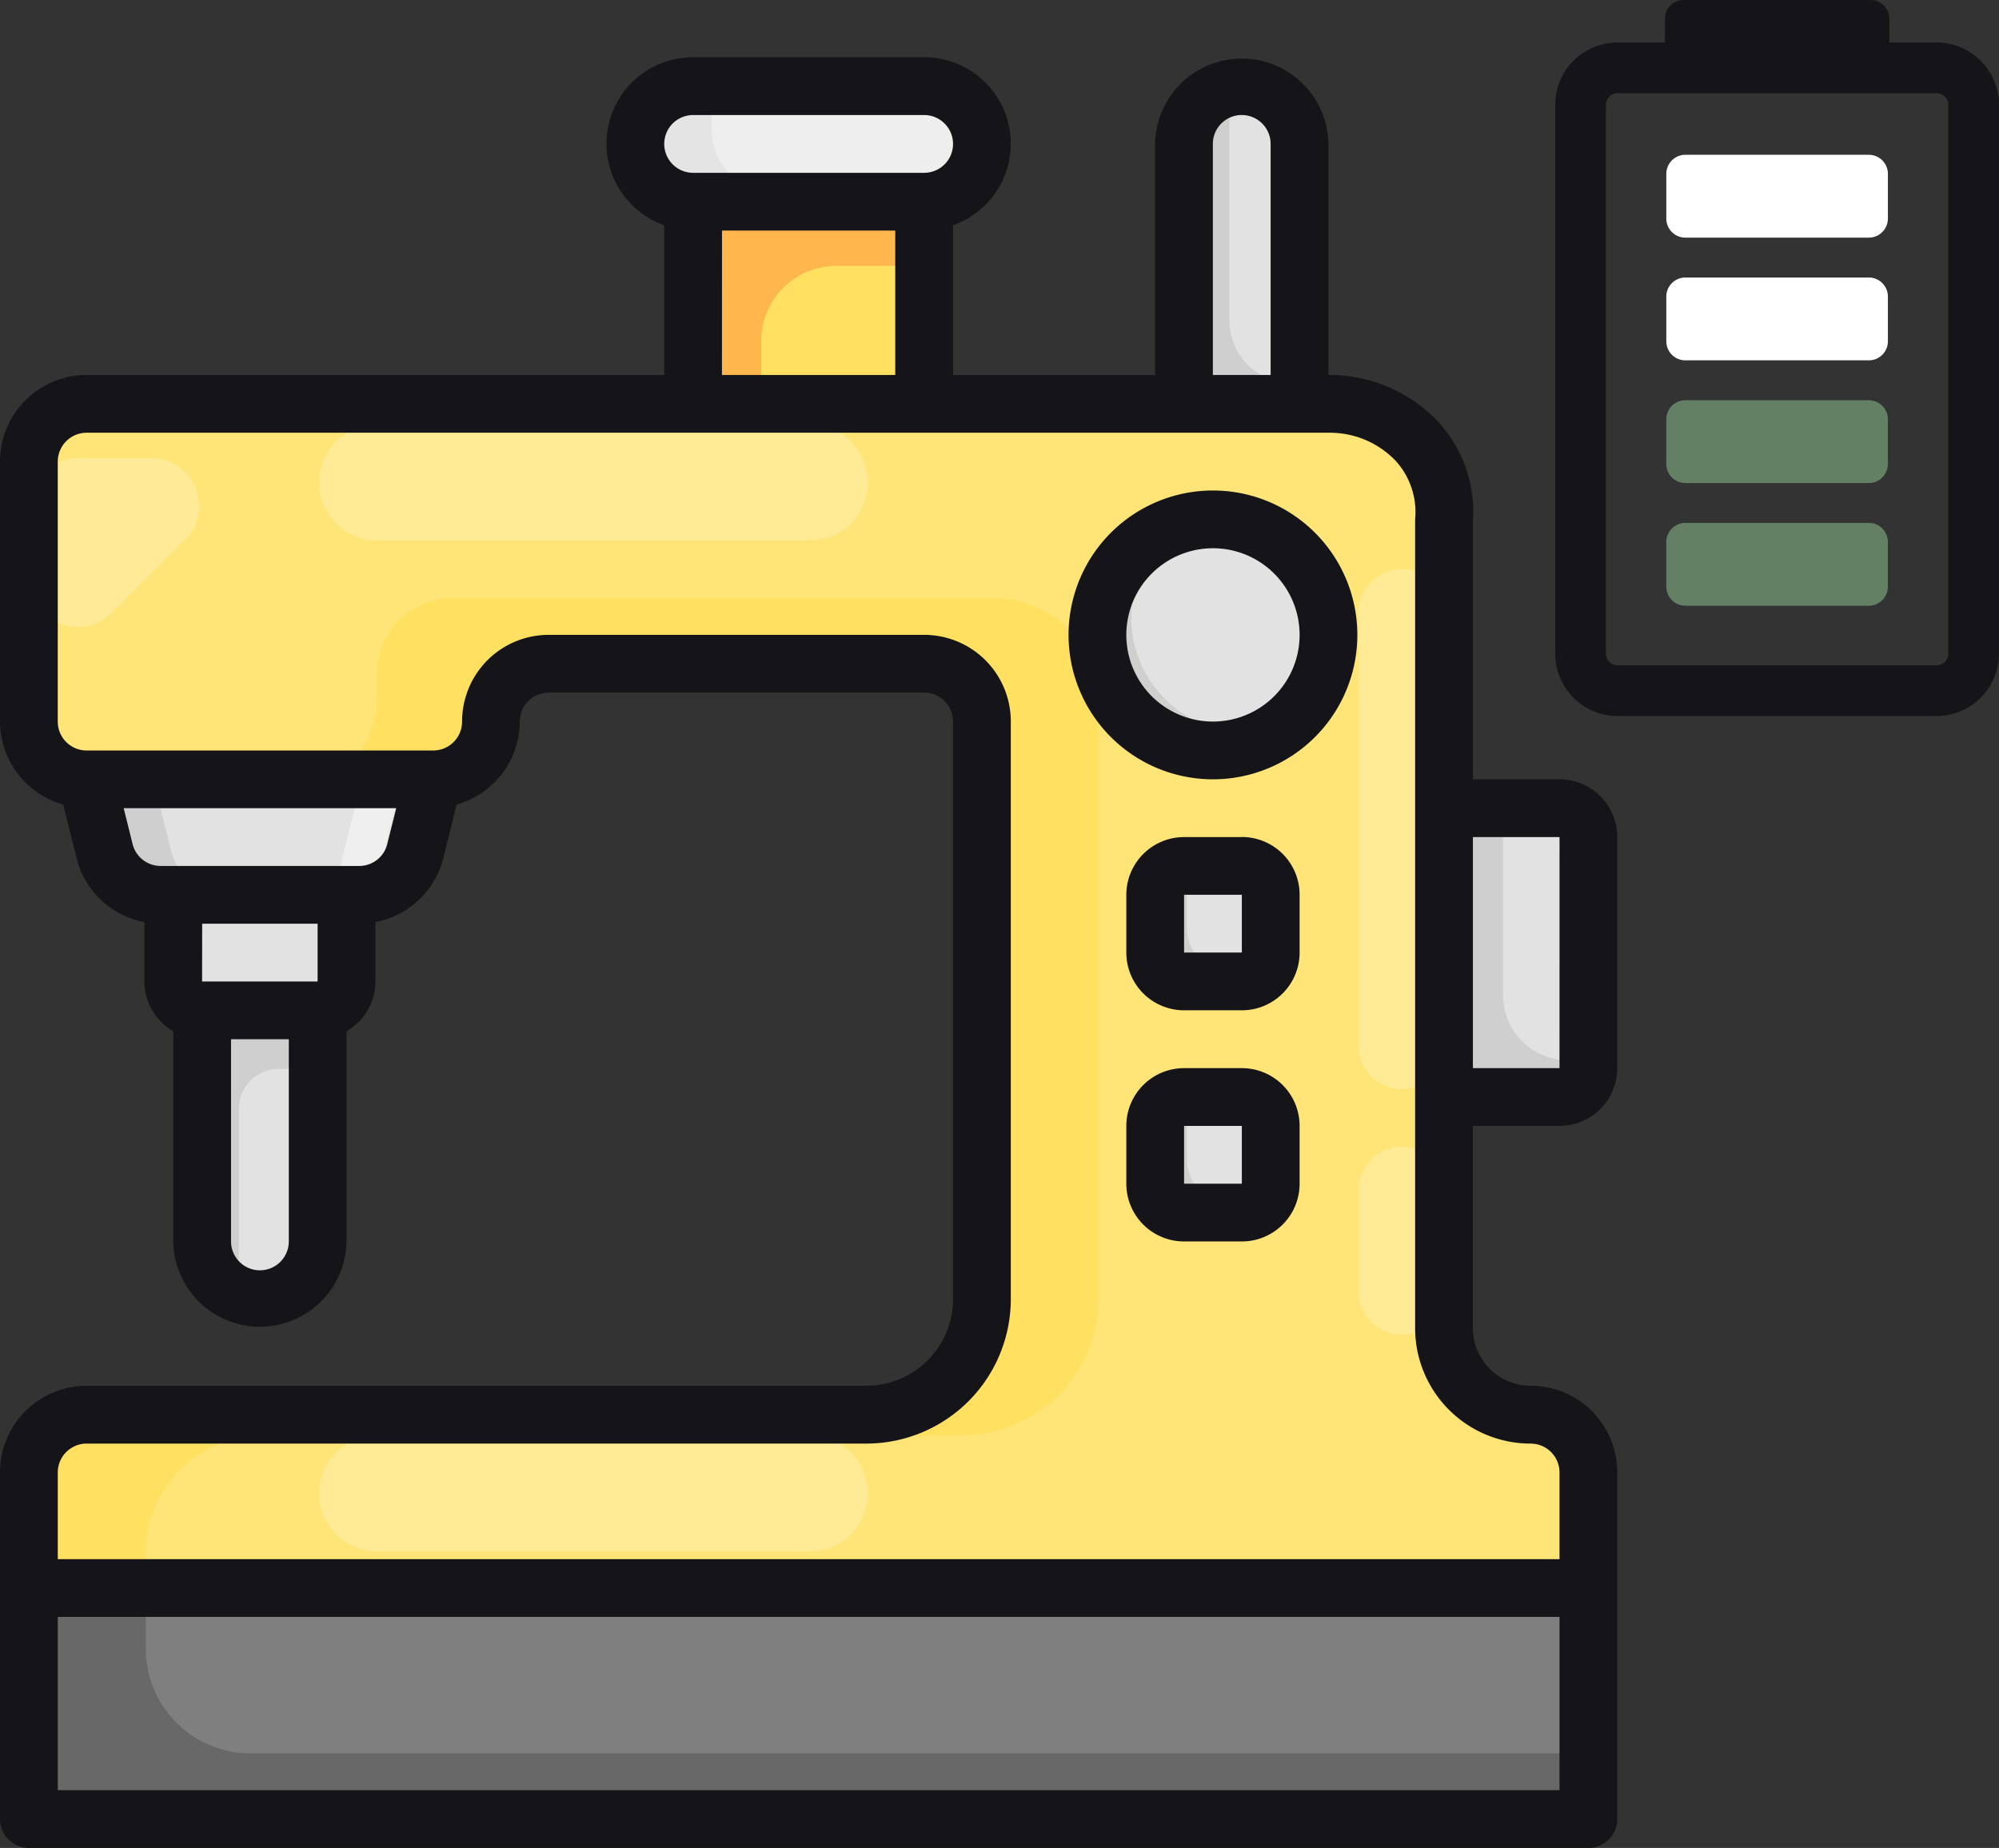 <svg id="Grupo_1121704" data-name="Grupo 1121704" xmlns="http://www.w3.org/2000/svg" xmlns:xlink="http://www.w3.org/1999/xlink" width="100.703" height="93.087" viewBox="0 0 100.703 93.087">
  <rect x="0" y="0" width="100.703" height="93.087" fill="#333333" stroke="none"/>
  <defs>
    <clipPath id="clip-path">
      <rect id="Rectángulo_411877" data-name="Rectángulo 411877" width="100.703" height="93.087" fill="none"/>
    </clipPath>
    <clipPath id="clip-path-3">
      <rect id="Rectángulo_411869" data-name="Rectángulo 411869" width="78.563" height="66.93" fill="none"/>
    </clipPath>
    <clipPath id="clip-path-4">
      <rect id="Rectángulo_411870" data-name="Rectángulo 411870" width="27.643" height="5.819" fill="none"/>
    </clipPath>
    <clipPath id="clip-path-5">
      <rect id="Rectángulo_411871" data-name="Rectángulo 411871" width="27.643" height="5.82" fill="none"/>
    </clipPath>
    <clipPath id="clip-path-6">
      <rect id="Rectángulo_411872" data-name="Rectángulo 411872" width="8.502" height="8.502" fill="none"/>
    </clipPath>
    <clipPath id="clip-path-7">
      <rect id="Rectángulo_411873" data-name="Rectángulo 411873" width="5.757" height="5.82" fill="none"/>
    </clipPath>
    <clipPath id="clip-path-8">
      <rect id="Rectángulo_411874" data-name="Rectángulo 411874" width="4.365" height="26.188" fill="none"/>
    </clipPath>
    <clipPath id="clip-path-9">
      <rect id="Rectángulo_411875" data-name="Rectángulo 411875" width="4.365" height="9.457" fill="none"/>
    </clipPath>
  </defs>
  <g id="Grupo_1121703" data-name="Grupo 1121703" clip-path="url(#clip-path)">
    <g id="Grupo_1121702" data-name="Grupo 1121702">
      <g id="Grupo_1121701" data-name="Grupo 1121701" clip-path="url(#clip-path)">
        <path id="Trazado_890721" data-name="Trazado 890721" d="M81.461,111.921H2.9V94.463a2.91,2.91,0,0,1,2.91-2.91H45.089a5.82,5.82,0,0,0,5.82-5.82v-29.1A2.91,2.91,0,0,0,48,53.726H29.085a2.91,2.91,0,0,0-2.91,2.91,2.91,2.91,0,0,1-2.91,2.91H5.808a2.91,2.91,0,0,1-2.91-2.91V43.542a2.91,2.91,0,0,1,2.91-2.91h62.56a5.563,5.563,0,0,1,5.819,5.3q.013.262,0,.524V87.188a4.365,4.365,0,0,0,4.365,4.365,2.91,2.91,0,0,1,2.91,2.91Z" transform="translate(-1.372 -19.235)" fill="#ffe060"/>
        <path id="Trazado_890722" data-name="Trazado 890722" d="M138.293,79.323h5.82a1.455,1.455,0,0,1,1.455,1.455V92.417a1.455,1.455,0,0,1-1.455,1.455h-5.82Z" transform="translate(-65.478 -37.557)" fill="#cfcfcf"/>
        <rect id="Rectángulo_411867" data-name="Rectángulo 411867" width="78.563" height="11.639" transform="translate(1.526 81.047)" fill="#686869"/>
        <path id="Trazado_890723" data-name="Trazado 890723" d="M8.424,76.56l.9,3.615a2.91,2.91,0,0,0,2.824,2.2H22.156a2.911,2.911,0,0,0,2.823-2.2l.9-3.615Z" transform="translate(-3.989 -36.249)" fill="#cfcfcf"/>
        <rect id="Rectángulo_411868" data-name="Rectángulo 411868" width="11.639" height="10.184" transform="translate(34.989 11.213)" fill="#ffb74d"/>
        <path id="Trazado_890724" data-name="Trazado 890724" d="M63.837,10.244H75.475a2.91,2.91,0,1,1,0,5.82H63.837a2.91,2.91,0,0,1,0-5.82" transform="translate(-28.847 -4.85)" fill="#e4e4e4"/>
        <path id="Trazado_890725" data-name="Trazado 890725" d="M19.477,98.665V110.3a2.91,2.91,0,1,0,5.82,0V98.665Z" transform="translate(-9.222 -46.715)" fill="#cfcfcf"/>
        <path id="Trazado_890726" data-name="Trazado 890726" d="M16.714,87.612v4.364a1.455,1.455,0,0,0,1.455,1.455h5.82a1.455,1.455,0,0,0,1.455-1.455V87.612Z" transform="translate(-7.914 -41.482)" fill="#e2e2e2"/>
        <path id="Trazado_890727" data-name="Trazado 890727" d="M113.424,26.248V13.154a2.91,2.91,0,1,1,5.82,0V26.248Z" transform="translate(-53.703 -4.85)" fill="#cfcfcf"/>
        <g id="Grupo_1121682" data-name="Grupo 1121682" transform="translate(1.526 21.391)" opacity="0.15" style="isolation: isolate">
          <g id="Grupo_1121681" data-name="Grupo 1121681">
            <g id="Grupo_1121680" data-name="Grupo 1121680" clip-path="url(#clip-path-3)">
              <path id="Trazado_890728" data-name="Trazado 890728" d="M78.551,91.554a4.364,4.364,0,0,1-4.364-4.364V46.452a5.563,5.563,0,0,0-5.3-5.819q-.262-.013-.524,0H5.808a2.91,2.91,0,0,0-2.91,2.91V56.637a2.91,2.91,0,0,0,2.91,2.91h9.274a5.274,5.274,0,0,0,5.275-5.273V53.165a3.8,3.8,0,0,1,3.8-3.8H51.454a5.274,5.274,0,0,1,5.274,5.274v29.97a6.941,6.941,0,0,1-6.935,6.947H14.608a5.891,5.891,0,0,0-5.891,5.891v4.839a5.274,5.274,0,0,0,5.274,5.274H81.461V94.463a2.91,2.91,0,0,0-2.91-2.91" transform="translate(-2.898 -40.627)" fill="#fff"/>
            </g>
          </g>
        </g>
        <g id="Grupo_1121685" data-name="Grupo 1121685" transform="translate(16.075 72.318)" opacity="0.22" style="isolation: isolate">
          <g id="Grupo_1121684" data-name="Grupo 1121684">
            <g id="Grupo_1121683" data-name="Grupo 1121683" clip-path="url(#clip-path-4)">
              <path id="Trazado_890729" data-name="Trazado 890729" d="M33.44,137.349H55.262a2.91,2.91,0,1,1,0,5.82H33.44a2.91,2.91,0,0,1,0-5.82" transform="translate(-30.53 -137.349)" fill="#fff"/>
            </g>
          </g>
        </g>
        <g id="Grupo_1121688" data-name="Grupo 1121688" transform="translate(16.075 21.397)" opacity="0.22" style="isolation: isolate">
          <g id="Grupo_1121687" data-name="Grupo 1121687">
            <g id="Grupo_1121686" data-name="Grupo 1121686" clip-path="url(#clip-path-5)">
              <path id="Trazado_890730" data-name="Trazado 890730" d="M33.44,40.639H55.262a2.91,2.91,0,1,1,0,5.82H33.44a2.91,2.91,0,0,1,0-5.82" transform="translate(-30.53 -40.638)" fill="#fff"/>
            </g>
          </g>
        </g>
        <g id="Grupo_1121691" data-name="Grupo 1121691" transform="translate(1.526 23.079)" opacity="0.23" style="isolation: isolate">
          <g id="Grupo_1121690" data-name="Grupo 1121690">
            <g id="Grupo_1121689" data-name="Grupo 1121689" clip-path="url(#clip-path-6)">
              <path id="Trazado_890731" data-name="Trazado 890731" d="M5.3,43.833H9a2.4,2.4,0,0,1,1.7,4.1L7,51.631A2.405,2.405,0,0,1,2.9,49.93V46.238A2.4,2.4,0,0,1,5.3,43.833Z" transform="translate(-2.899 -43.833)" fill="#fff"/>
            </g>
          </g>
        </g>
        <path id="Trazado_890732" data-name="Trazado 890732" d="M110.957,51.691a5.819,5.819,0,1,1-5.82,5.82,5.82,5.82,0,0,1,5.82-5.82" transform="translate(-49.78 -24.474)" fill="#cfcfcf"/>
        <path id="Trazado_890733" data-name="Trazado 890733" d="M112.119,84.849h2.91a1.455,1.455,0,0,1,1.455,1.455v2.91a1.455,1.455,0,0,1-1.455,1.455h-2.91a1.455,1.455,0,0,1-1.455-1.455V86.3a1.455,1.455,0,0,1,1.455-1.455" transform="translate(-52.397 -40.174)" fill="#cfcfcf"/>
        <path id="Trazado_890734" data-name="Trazado 890734" d="M112.119,106.954h2.91a1.455,1.455,0,0,1,1.455,1.455v2.91a1.455,1.455,0,0,1-1.455,1.455h-2.91a1.455,1.455,0,0,1-1.455-1.455v-2.91a1.455,1.455,0,0,1,1.455-1.455" transform="translate(-52.397 -50.64)" fill="#cfcfcf"/>
        <path id="Trazado_890735" data-name="Trazado 890735" d="M146.729,79.323h-2.91V87.7a3.261,3.261,0,0,0,3.262,3.262h1.1V80.778a1.455,1.455,0,0,0-1.455-1.455" transform="translate(-68.095 -37.557)" fill="#e2e2e2"/>
        <path id="Trazado_890736" data-name="Trazado 890736" d="M112.425,51.691A5.767,5.767,0,0,0,108.9,52.9a5.788,5.788,0,0,0,8.672,7.26,5.778,5.778,0,0,0-5.152-8.473" transform="translate(-51.25 -24.474)" fill="#e2e2e2"/>
        <path id="Trazado_890737" data-name="Trazado 890737" d="M116.395,106.954h-2.843V109a2.328,2.328,0,0,0,2.328,2.328h1.97v-2.919A1.455,1.455,0,0,0,116.395,106.954Z" transform="translate(-53.764 -50.64)" fill="#e2e2e2"/>
        <path id="Trazado_890738" data-name="Trazado 890738" d="M116.395,84.849h-2.843v2.046a2.328,2.328,0,0,0,2.328,2.328h1.97V86.3a1.455,1.455,0,0,0-1.455-1.455" transform="translate(-53.764 -40.174)" fill="#e2e2e2"/>
        <path id="Trazado_890739" data-name="Trazado 890739" d="M118.326,10.244a2.874,2.874,0,0,0-.7.093V20.982a3.178,3.178,0,0,0,3.178,3.178h.428V13.154a2.91,2.91,0,0,0-2.91-2.91" transform="translate(-55.695 -4.85)" fill="#e2e2e2"/>
        <path id="Trazado_890740" data-name="Trazado 890740" d="M82.425,33.444V26.96a1.518,1.518,0,0,0-1.517-1.518h-4.3a3.783,3.783,0,0,0-3.783,3.783v4.219Z" transform="translate(-34.48 -12.046)" fill="#ffe060"/>
        <path id="Trazado_890741" data-name="Trazado 890741" d="M78.875,10.244H68.109v1.25a2.845,2.845,0,0,0,2.845,2.845H81.529a2.9,2.9,0,0,0-2.654-4.1" transform="translate(-32.248 -4.85)" fill="#eee"/>
        <path id="Trazado_890742" data-name="Trazado 890742" d="M15.167,76.56l.628,2.513a2.91,2.91,0,0,0,2.822,2.2h9a2.889,2.889,0,0,0,.553-1.1l.9-3.615Z" transform="translate(-7.181 -36.249)" fill="#e2e2e2"/>
        <g id="Grupo_1121694" data-name="Grupo 1121694" transform="translate(14.246 40.31)" opacity="0.6">
          <g id="Grupo_1121693" data-name="Grupo 1121693">
            <g id="Grupo_1121692" data-name="Grupo 1121692" clip-path="url(#clip-path-7)">
              <path id="Trazado_890743" data-name="Trazado 890743" d="M30.784,76.56l-.9,3.615a2.91,2.91,0,0,1-2.824,2.2h2.025a2.911,2.911,0,0,0,2.823-2.2l.909-3.615Z" transform="translate(-27.057 -76.559)" fill="#f9f9f9"/>
            </g>
          </g>
        </g>
        <path id="Trazado_890744" data-name="Trazado 890744" d="M24.875,102.257a2.026,2.026,0,0,0-2.027,2.027v10.252c0,.055.013.106.016.16A2.909,2.909,0,0,0,26.892,112v-9.748Z" transform="translate(-10.818 -48.416)" fill="#e2e2e2"/>
        <g id="Grupo_1121697" data-name="Grupo 1121697" transform="translate(68.45 28.671)" opacity="0.22" style="isolation: isolate">
          <g id="Grupo_1121696" data-name="Grupo 1121696">
            <g id="Grupo_1121695" data-name="Grupo 1121695" clip-path="url(#clip-path-8)">
              <path id="Trazado_890745" data-name="Trazado 890745" d="M132.185,54.454h0a2.183,2.183,0,0,1,2.182,2.182V78.459a2.182,2.182,0,1,1-4.365,0V56.636a2.183,2.183,0,0,1,2.182-2.182" transform="translate(-130.003 -54.454)" fill="#fff"/>
            </g>
          </g>
        </g>
        <g id="Grupo_1121700" data-name="Grupo 1121700" transform="translate(68.45 57.769)" opacity="0.22" style="isolation: isolate">
          <g id="Grupo_1121699" data-name="Grupo 1121699">
            <g id="Grupo_1121698" data-name="Grupo 1121698" clip-path="url(#clip-path-9)">
              <path id="Trazado_890746" data-name="Trazado 890746" d="M132.185,109.717h0a2.183,2.183,0,0,1,2.182,2.182v5.092a2.182,2.182,0,1,1-4.365,0V111.9a2.183,2.183,0,0,1,2.182-2.182" transform="translate(-130.003 -109.717)" fill="#fff"/>
            </g>
          </g>
        </g>
        <path id="Trazado_890747" data-name="Trazado 890747" d="M1.456,95.682H80.018a1.455,1.455,0,0,0,1.455-1.455V76.768A4.364,4.364,0,0,0,77.108,72.4a2.91,2.91,0,0,1-2.91-2.91V59.31h4.365a2.91,2.91,0,0,0,2.91-2.91V44.761a2.91,2.91,0,0,0-2.91-2.91H74.2v-13A6.7,6.7,0,0,0,72.4,23.786a7.516,7.516,0,0,0-5.48-2.3V9.844a4.365,4.365,0,0,0-8.729,0V21.483H48.011V13.941A4.354,4.354,0,0,0,46.556,5.48H34.917a4.354,4.354,0,0,0-1.455,8.461v7.542H4.365A4.365,4.365,0,0,0,0,25.848V38.942a4.363,4.363,0,0,0,3.183,4.181l.674,2.7a4.355,4.355,0,0,0,3.417,3.223v2.993a2.909,2.909,0,0,0,1.454,2.505V65.129a4.365,4.365,0,0,0,8.729,0V54.541a2.9,2.9,0,0,0,1.455-2.505V49.043a4.356,4.356,0,0,0,3.419-3.223l.673-2.7a4.355,4.355,0,0,0,3.182-4.181,1.455,1.455,0,0,1,1.455-1.455H46.556a1.455,1.455,0,0,1,1.455,1.455v29.1A4.365,4.365,0,0,1,43.647,72.4H4.365A4.364,4.364,0,0,0,0,76.768V94.227a1.455,1.455,0,0,0,1.455,1.455M2.911,84.043H78.563v8.729H2.911ZM78.563,56.4H74.2V44.761h4.364ZM61.1,9.844a1.455,1.455,0,1,1,2.91,0V21.483H61.1ZM34.917,8.39H46.556a1.455,1.455,0,1,1,0,2.91H34.917a1.455,1.455,0,1,1,0-2.91m1.455,5.82H45.1v7.274h-8.73ZM10.185,49.126H16v2.91h-5.82Zm2.909,17.459a1.455,1.455,0,0,1-1.455-1.455V54.945h2.91V65.129a1.455,1.455,0,0,1-1.455,1.455m5-20.368H8.092a1.454,1.454,0,0,1-1.411-1.1L6.23,43.307H19.961l-.452,1.807A1.455,1.455,0,0,1,18.1,46.216ZM4.365,75.313H43.647a7.283,7.283,0,0,0,7.274-7.274v-29.1a4.364,4.364,0,0,0-4.365-4.364H27.642a4.364,4.364,0,0,0-4.364,4.364A1.455,1.455,0,0,1,21.823,40.4H4.365a1.455,1.455,0,0,1-1.455-1.455V25.848a1.455,1.455,0,0,1,1.455-1.455H66.924a4.592,4.592,0,0,1,3.356,1.385,3.835,3.835,0,0,1,1.009,2.98V69.494a5.819,5.819,0,0,0,5.819,5.82,1.455,1.455,0,0,1,1.455,1.455v4.365H2.911V76.768a1.455,1.455,0,0,1,1.455-1.455" transform="translate(0 -2.595)" fill="#151418"/>
        <path id="Trazado_890748" data-name="Trazado 890748" d="M109.51,61.475a7.274,7.274,0,1,0-7.274-7.274,7.274,7.274,0,0,0,7.274,7.274m0-11.639a4.365,4.365,0,1,1-4.364,4.364,4.364,4.364,0,0,1,4.364-4.364" transform="translate(-48.406 -22.219)" fill="#151418"/>
        <path id="Trazado_890749" data-name="Trazado 890749" d="M113.583,80.085h-2.91a2.91,2.91,0,0,0-2.91,2.91V85.9a2.91,2.91,0,0,0,2.91,2.91h2.91a2.91,2.91,0,0,0,2.91-2.91v-2.91a2.91,2.91,0,0,0-2.91-2.91m-2.91,2.91h2.91V85.9h-2.91Z" transform="translate(-51.023 -37.918)" fill="#151418"/>
        <path id="Trazado_890750" data-name="Trazado 890750" d="M113.583,102.19h-2.91a2.91,2.91,0,0,0-2.91,2.91v2.91a2.91,2.91,0,0,0,2.91,2.91h2.91a2.91,2.91,0,0,0,2.91-2.91V105.1a2.91,2.91,0,0,0-2.91-2.91m-2.91,2.91h2.91v2.91h-2.91Z" transform="translate(-51.023 -48.384)" fill="#151418"/>
        <path id="Trazado_890751" data-name="Trazado 890751" d="M168.014,37.995H151.942a3.146,3.146,0,0,1-3.142-3.142V7.208a3.146,3.146,0,0,1,3.142-3.142h16.072a3.146,3.146,0,0,1,3.142,3.142V34.852a3.146,3.146,0,0,1-3.142,3.142M151.942,6.62a.589.589,0,0,0-.588.588V34.852a.589.589,0,0,0,.588.588h16.072a.589.589,0,0,0,.589-.588V7.208a.589.589,0,0,0-.589-.588Z" transform="translate(-70.453 -1.925)" fill="#151418"/>
        <path id="Trazado_890752" data-name="Trazado 890752" d="M169.657,0h-9.418a.943.943,0,0,0-.942.943V2.475a.943.943,0,0,0,.942.943h9.418a.943.943,0,0,0,.943-.943V.943A.943.943,0,0,0,169.657,0" transform="translate(-75.423)" fill="#151418"/>
        <path id="Trazado_890753" data-name="Trazado 890753" d="M169.631,18.983H160.39a.961.961,0,0,1-.961-.961V15.77a.962.962,0,0,1,.961-.961h9.241a.962.962,0,0,1,.961.961v2.251a.961.961,0,0,1-.961.961" transform="translate(-75.486 -7.012)" fill="#fff"/>
        <path id="Trazado_890754" data-name="Trazado 890754" d="M169.631,30.722H160.39a.961.961,0,0,1-.961-.961V27.51a.962.962,0,0,1,.961-.961h9.241a.962.962,0,0,1,.961.961v2.251a.961.961,0,0,1-.961.961" transform="translate(-75.486 -12.57)" fill="#fff"/>
        <path id="Trazado_890755" data-name="Trazado 890755" d="M169.631,42.462H160.39a.961.961,0,0,1-.961-.961V39.249a.962.962,0,0,1,.961-.961h9.241a.962.962,0,0,1,.961.961V41.5a.961.961,0,0,1-.961.961" transform="translate(-75.486 -18.128)" fill="#638064"/>
        <path id="Trazado_890756" data-name="Trazado 890756" d="M169.631,54.2H160.39a.961.961,0,0,1-.961-.961V50.988a.962.962,0,0,1,.961-.961h9.241a.962.962,0,0,1,.961.961v2.251a.961.961,0,0,1-.961.961" transform="translate(-75.486 -23.687)" fill="#638064"/>
      </g>
    </g>
  </g>
</svg>
